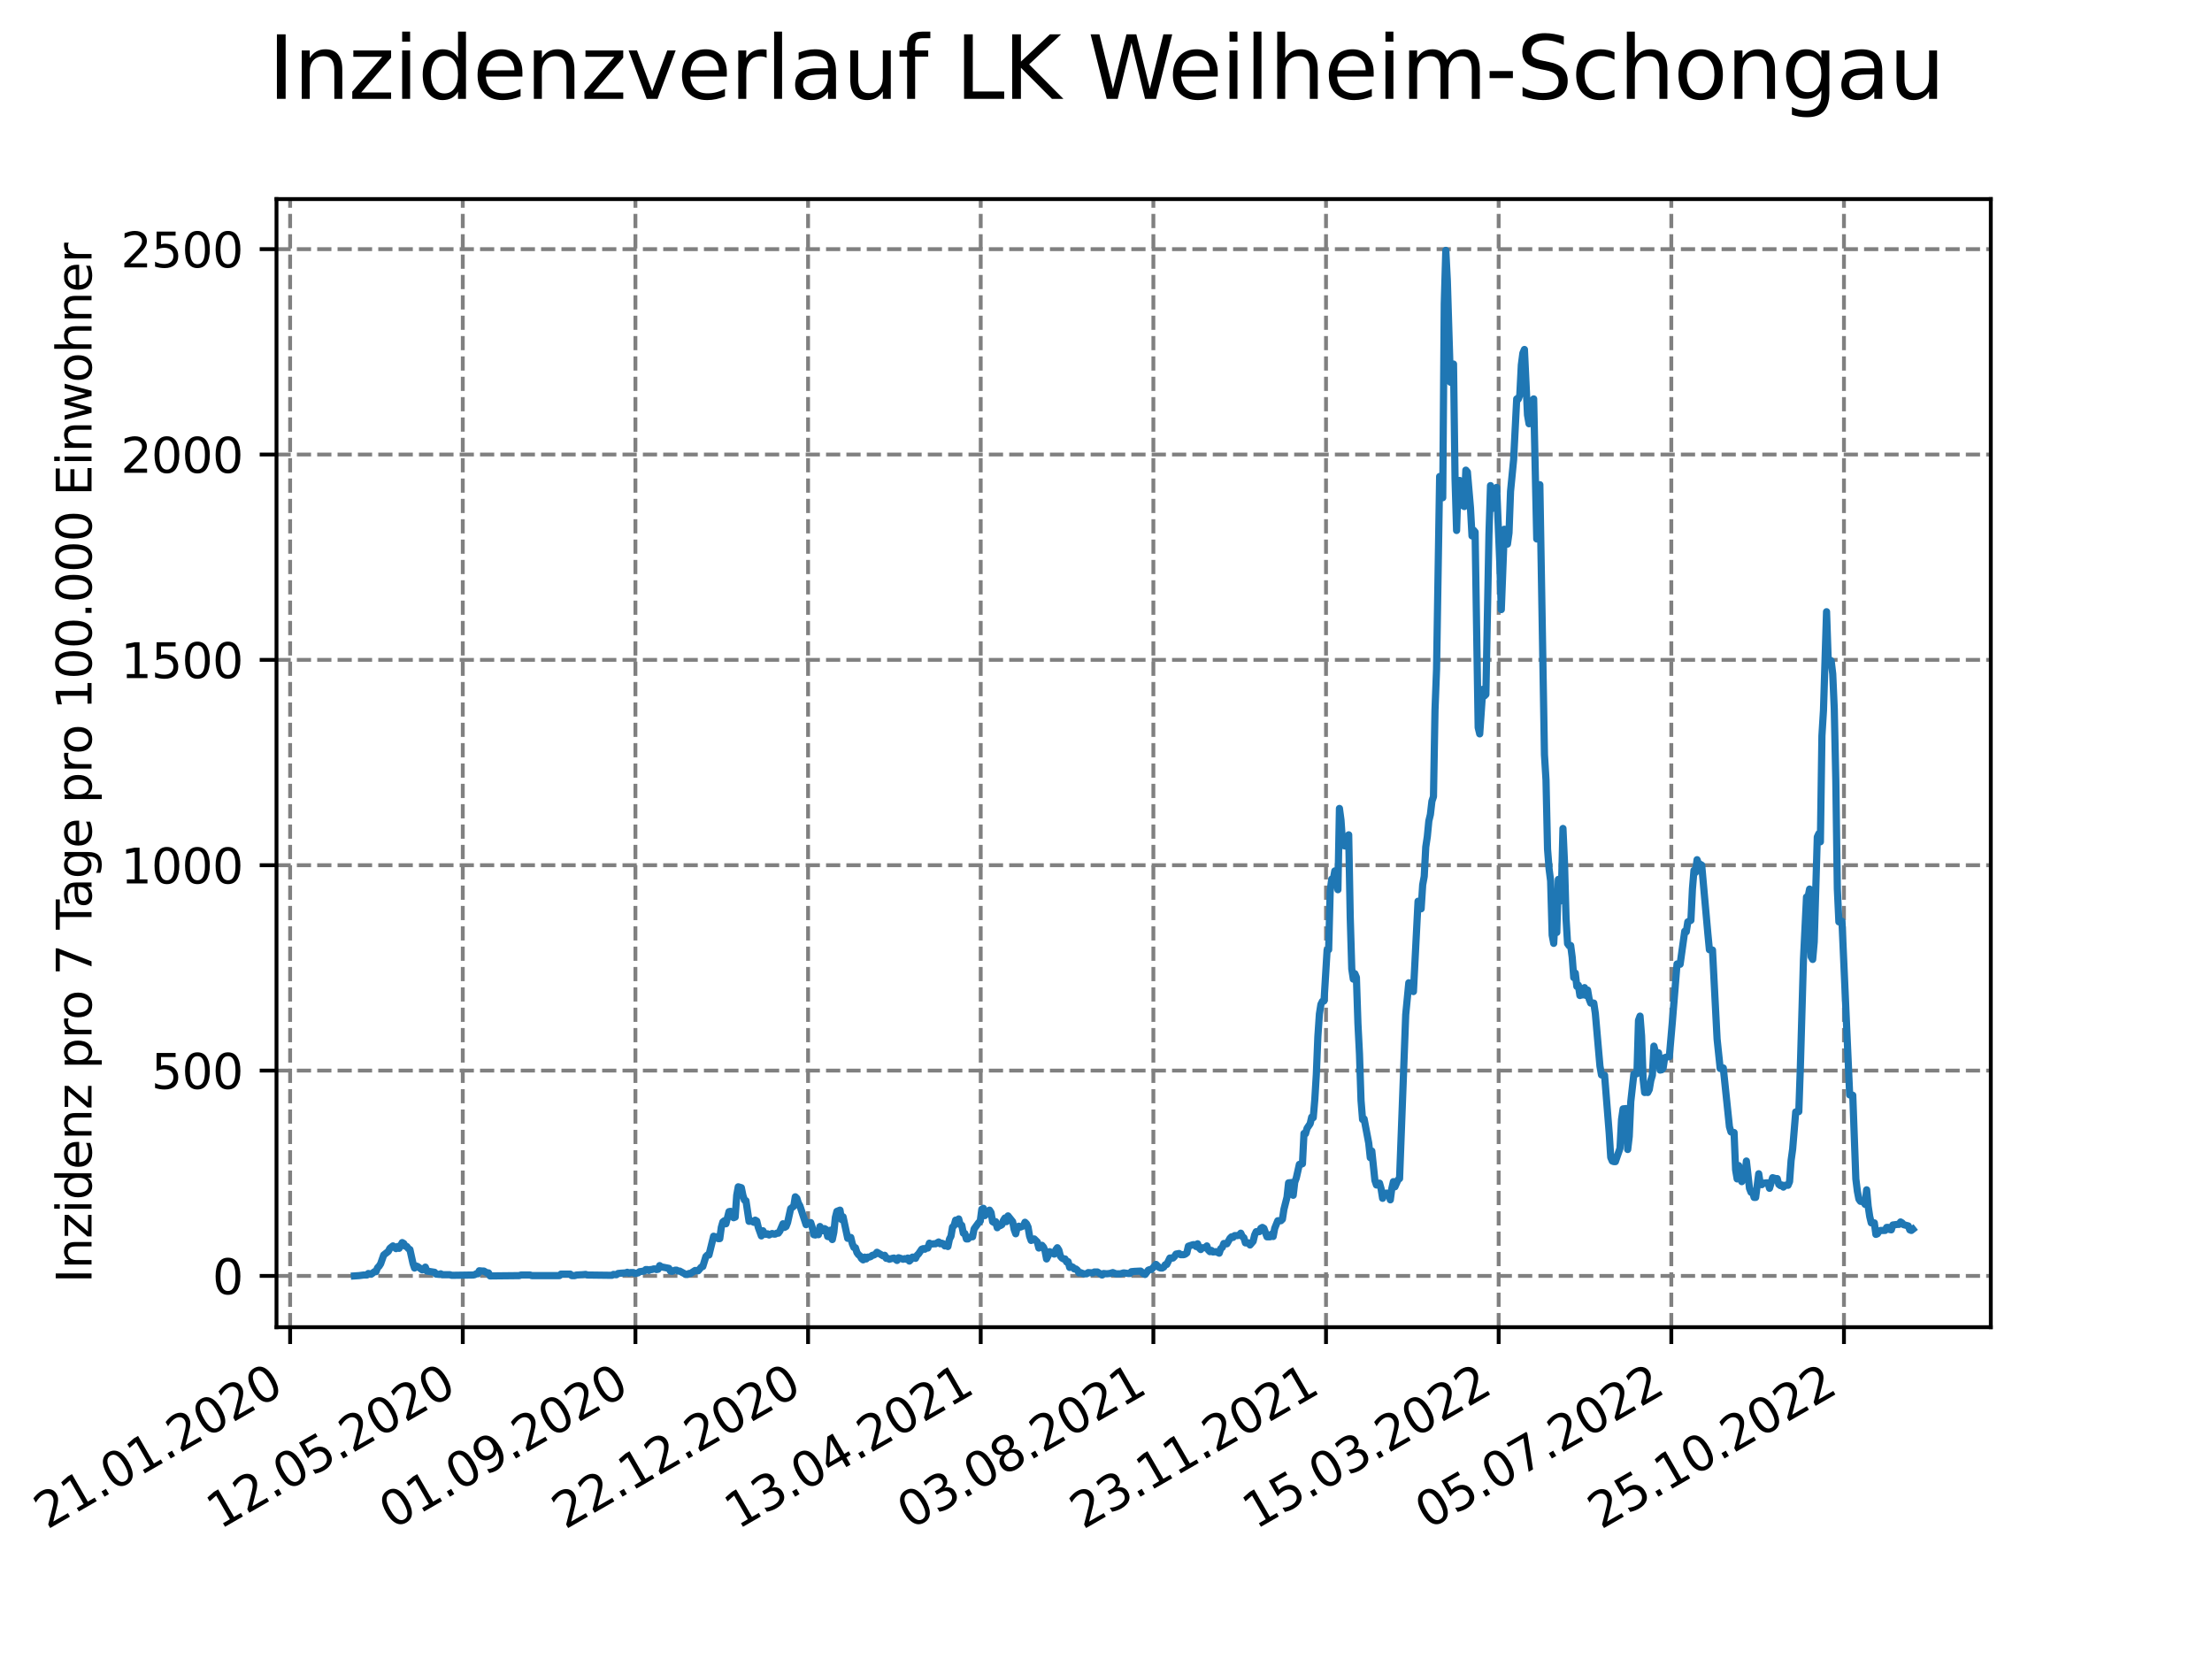 <?xml version="1.0" encoding="utf-8" standalone="no"?>
<!DOCTYPE svg PUBLIC "-//W3C//DTD SVG 1.1//EN"
  "http://www.w3.org/Graphics/SVG/1.1/DTD/svg11.dtd">
<svg xmlns:xlink="http://www.w3.org/1999/xlink" width="460.8pt" height="345.6pt" viewBox="0 0 460.8 345.6" xmlns="http://www.w3.org/2000/svg" version="1.1">
 <defs>
  <style type="text/css">*{stroke-linejoin: round; stroke-linecap: butt}</style>
 </defs>
 <g id="figure_1">
  <g id="patch_1">
   <path d="M 0 345.6 
L 460.8 345.6 
L 460.8 0 
L 0 0 
z
" style="fill: #ffffff"/>
  </g>
  <g id="axes_1">
   <g id="patch_2">
    <path d="M 57.6 276.48 
L 414.72 276.48 
L 414.72 41.472 
L 57.6 41.472 
z
" style="fill: #ffffff"/>
   </g>
   <g id="matplotlib.axis_1">
    <g id="xtick_1">
     <g id="line2d_1">
      <path d="M 60.439 276.48 
L 60.439 41.472 
" clip-path="url(#pbe176101b8)" style="fill: none; stroke-dasharray: 2.96,1.28; stroke-dashoffset: 0; stroke: #808080; stroke-width: 0.8"/>
     </g>
     <g id="line2d_2">
      <defs>
       <path id="maf26b75cd7" d="M 0 0 
L 0 3.5 
" style="stroke: #000000; stroke-width: 0.8"/>
      </defs>
      <g>
       <use xlink:href="#maf26b75cd7" x="60.439" y="276.48" style="stroke: #000000; stroke-width: 0.8"/>
      </g>
     </g>
     <g id="text_1">
      <!-- 21.01.2020 -->
      <g transform="translate(9.814 318.689) rotate(-30) scale(0.1 -0.1)">
       <defs>
        <path id="DejaVuSans-32" d="M 1228 531 
L 3431 531 
L 3431 0 
L 469 0 
L 469 531 
Q 828 903 1448 1529 
Q 2069 2156 2228 2338 
Q 2531 2678 2651 2914 
Q 2772 3150 2772 3378 
Q 2772 3750 2511 3984 
Q 2250 4219 1831 4219 
Q 1534 4219 1204 4116 
Q 875 4013 500 3803 
L 500 4441 
Q 881 4594 1212 4672 
Q 1544 4750 1819 4750 
Q 2544 4750 2975 4387 
Q 3406 4025 3406 3419 
Q 3406 3131 3298 2873 
Q 3191 2616 2906 2266 
Q 2828 2175 2409 1742 
Q 1991 1309 1228 531 
z
" transform="scale(0.016)"/>
        <path id="DejaVuSans-31" d="M 794 531 
L 1825 531 
L 1825 4091 
L 703 3866 
L 703 4441 
L 1819 4666 
L 2450 4666 
L 2450 531 
L 3481 531 
L 3481 0 
L 794 0 
L 794 531 
z
" transform="scale(0.016)"/>
        <path id="DejaVuSans-2e" d="M 684 794 
L 1344 794 
L 1344 0 
L 684 0 
L 684 794 
z
" transform="scale(0.016)"/>
        <path id="DejaVuSans-30" d="M 2034 4250 
Q 1547 4250 1301 3770 
Q 1056 3291 1056 2328 
Q 1056 1369 1301 889 
Q 1547 409 2034 409 
Q 2525 409 2770 889 
Q 3016 1369 3016 2328 
Q 3016 3291 2770 3770 
Q 2525 4250 2034 4250 
z
M 2034 4750 
Q 2819 4750 3233 4129 
Q 3647 3509 3647 2328 
Q 3647 1150 3233 529 
Q 2819 -91 2034 -91 
Q 1250 -91 836 529 
Q 422 1150 422 2328 
Q 422 3509 836 4129 
Q 1250 4750 2034 4750 
z
" transform="scale(0.016)"/>
       </defs>
       <use xlink:href="#DejaVuSans-32"/>
       <use xlink:href="#DejaVuSans-31" x="63.623"/>
       <use xlink:href="#DejaVuSans-2e" x="127.246"/>
       <use xlink:href="#DejaVuSans-30" x="159.033"/>
       <use xlink:href="#DejaVuSans-31" x="222.656"/>
       <use xlink:href="#DejaVuSans-2e" x="286.279"/>
       <use xlink:href="#DejaVuSans-32" x="318.066"/>
       <use xlink:href="#DejaVuSans-30" x="381.689"/>
       <use xlink:href="#DejaVuSans-32" x="445.312"/>
       <use xlink:href="#DejaVuSans-30" x="508.936"/>
      </g>
     </g>
    </g>
    <g id="xtick_2">
     <g id="line2d_3">
      <path d="M 96.405 276.48 
L 96.405 41.472 
" clip-path="url(#pbe176101b8)" style="fill: none; stroke-dasharray: 2.96,1.28; stroke-dashoffset: 0; stroke: #808080; stroke-width: 0.8"/>
     </g>
     <g id="line2d_4">
      <g>
       <use xlink:href="#maf26b75cd7" x="96.405" y="276.48" style="stroke: #000000; stroke-width: 0.8"/>
      </g>
     </g>
     <g id="text_2">
      <!-- 12.05.2020 -->
      <g transform="translate(45.78 318.689) rotate(-30) scale(0.1 -0.1)">
       <defs>
        <path id="DejaVuSans-35" d="M 691 4666 
L 3169 4666 
L 3169 4134 
L 1269 4134 
L 1269 2991 
Q 1406 3038 1543 3061 
Q 1681 3084 1819 3084 
Q 2600 3084 3056 2656 
Q 3513 2228 3513 1497 
Q 3513 744 3044 326 
Q 2575 -91 1722 -91 
Q 1428 -91 1123 -41 
Q 819 9 494 109 
L 494 744 
Q 775 591 1075 516 
Q 1375 441 1709 441 
Q 2250 441 2565 725 
Q 2881 1009 2881 1497 
Q 2881 1984 2565 2268 
Q 2250 2553 1709 2553 
Q 1456 2553 1204 2497 
Q 953 2441 691 2322 
L 691 4666 
z
" transform="scale(0.016)"/>
       </defs>
       <use xlink:href="#DejaVuSans-31"/>
       <use xlink:href="#DejaVuSans-32" x="63.623"/>
       <use xlink:href="#DejaVuSans-2e" x="127.246"/>
       <use xlink:href="#DejaVuSans-30" x="159.033"/>
       <use xlink:href="#DejaVuSans-35" x="222.656"/>
       <use xlink:href="#DejaVuSans-2e" x="286.279"/>
       <use xlink:href="#DejaVuSans-32" x="318.066"/>
       <use xlink:href="#DejaVuSans-30" x="381.689"/>
       <use xlink:href="#DejaVuSans-32" x="445.312"/>
       <use xlink:href="#DejaVuSans-30" x="508.936"/>
      </g>
     </g>
    </g>
    <g id="xtick_3">
     <g id="line2d_5">
      <path d="M 132.371 276.48 
L 132.371 41.472 
" clip-path="url(#pbe176101b8)" style="fill: none; stroke-dasharray: 2.96,1.28; stroke-dashoffset: 0; stroke: #808080; stroke-width: 0.8"/>
     </g>
     <g id="line2d_6">
      <g>
       <use xlink:href="#maf26b75cd7" x="132.371" y="276.48" style="stroke: #000000; stroke-width: 0.8"/>
      </g>
     </g>
     <g id="text_3">
      <!-- 01.09.2020 -->
      <g transform="translate(81.745 318.689) rotate(-30) scale(0.1 -0.1)">
       <defs>
        <path id="DejaVuSans-39" d="M 703 97 
L 703 672 
Q 941 559 1184 500 
Q 1428 441 1663 441 
Q 2288 441 2617 861 
Q 2947 1281 2994 2138 
Q 2813 1869 2534 1725 
Q 2256 1581 1919 1581 
Q 1219 1581 811 2004 
Q 403 2428 403 3163 
Q 403 3881 828 4315 
Q 1253 4750 1959 4750 
Q 2769 4750 3195 4129 
Q 3622 3509 3622 2328 
Q 3622 1225 3098 567 
Q 2575 -91 1691 -91 
Q 1453 -91 1209 -44 
Q 966 3 703 97 
z
M 1959 2075 
Q 2384 2075 2632 2365 
Q 2881 2656 2881 3163 
Q 2881 3666 2632 3958 
Q 2384 4250 1959 4250 
Q 1534 4250 1286 3958 
Q 1038 3666 1038 3163 
Q 1038 2656 1286 2365 
Q 1534 2075 1959 2075 
z
" transform="scale(0.016)"/>
       </defs>
       <use xlink:href="#DejaVuSans-30"/>
       <use xlink:href="#DejaVuSans-31" x="63.623"/>
       <use xlink:href="#DejaVuSans-2e" x="127.246"/>
       <use xlink:href="#DejaVuSans-30" x="159.033"/>
       <use xlink:href="#DejaVuSans-39" x="222.656"/>
       <use xlink:href="#DejaVuSans-2e" x="286.279"/>
       <use xlink:href="#DejaVuSans-32" x="318.066"/>
       <use xlink:href="#DejaVuSans-30" x="381.689"/>
       <use xlink:href="#DejaVuSans-32" x="445.312"/>
       <use xlink:href="#DejaVuSans-30" x="508.936"/>
      </g>
     </g>
    </g>
    <g id="xtick_4">
     <g id="line2d_7">
      <path d="M 168.336 276.48 
L 168.336 41.472 
" clip-path="url(#pbe176101b8)" style="fill: none; stroke-dasharray: 2.96,1.28; stroke-dashoffset: 0; stroke: #808080; stroke-width: 0.8"/>
     </g>
     <g id="line2d_8">
      <g>
       <use xlink:href="#maf26b75cd7" x="168.336" y="276.48" style="stroke: #000000; stroke-width: 0.8"/>
      </g>
     </g>
     <g id="text_4">
      <!-- 22.12.2020 -->
      <g transform="translate(117.711 318.689) rotate(-30) scale(0.1 -0.1)">
       <use xlink:href="#DejaVuSans-32"/>
       <use xlink:href="#DejaVuSans-32" x="63.623"/>
       <use xlink:href="#DejaVuSans-2e" x="127.246"/>
       <use xlink:href="#DejaVuSans-31" x="159.033"/>
       <use xlink:href="#DejaVuSans-32" x="222.656"/>
       <use xlink:href="#DejaVuSans-2e" x="286.279"/>
       <use xlink:href="#DejaVuSans-32" x="318.066"/>
       <use xlink:href="#DejaVuSans-30" x="381.689"/>
       <use xlink:href="#DejaVuSans-32" x="445.312"/>
       <use xlink:href="#DejaVuSans-30" x="508.936"/>
      </g>
     </g>
    </g>
    <g id="xtick_5">
     <g id="line2d_9">
      <path d="M 204.302 276.48 
L 204.302 41.472 
" clip-path="url(#pbe176101b8)" style="fill: none; stroke-dasharray: 2.96,1.28; stroke-dashoffset: 0; stroke: #808080; stroke-width: 0.8"/>
     </g>
     <g id="line2d_10">
      <g>
       <use xlink:href="#maf26b75cd7" x="204.302" y="276.48" style="stroke: #000000; stroke-width: 0.8"/>
      </g>
     </g>
     <g id="text_5">
      <!-- 13.04.2021 -->
      <g transform="translate(153.677 318.689) rotate(-30) scale(0.1 -0.1)">
       <defs>
        <path id="DejaVuSans-33" d="M 2597 2516 
Q 3050 2419 3304 2112 
Q 3559 1806 3559 1356 
Q 3559 666 3084 287 
Q 2609 -91 1734 -91 
Q 1441 -91 1130 -33 
Q 819 25 488 141 
L 488 750 
Q 750 597 1062 519 
Q 1375 441 1716 441 
Q 2309 441 2620 675 
Q 2931 909 2931 1356 
Q 2931 1769 2642 2001 
Q 2353 2234 1838 2234 
L 1294 2234 
L 1294 2753 
L 1863 2753 
Q 2328 2753 2575 2939 
Q 2822 3125 2822 3475 
Q 2822 3834 2567 4026 
Q 2313 4219 1838 4219 
Q 1578 4219 1281 4162 
Q 984 4106 628 3988 
L 628 4550 
Q 988 4650 1302 4700 
Q 1616 4750 1894 4750 
Q 2613 4750 3031 4423 
Q 3450 4097 3450 3541 
Q 3450 3153 3228 2886 
Q 3006 2619 2597 2516 
z
" transform="scale(0.016)"/>
        <path id="DejaVuSans-34" d="M 2419 4116 
L 825 1625 
L 2419 1625 
L 2419 4116 
z
M 2253 4666 
L 3047 4666 
L 3047 1625 
L 3713 1625 
L 3713 1100 
L 3047 1100 
L 3047 0 
L 2419 0 
L 2419 1100 
L 313 1100 
L 313 1709 
L 2253 4666 
z
" transform="scale(0.016)"/>
       </defs>
       <use xlink:href="#DejaVuSans-31"/>
       <use xlink:href="#DejaVuSans-33" x="63.623"/>
       <use xlink:href="#DejaVuSans-2e" x="127.246"/>
       <use xlink:href="#DejaVuSans-30" x="159.033"/>
       <use xlink:href="#DejaVuSans-34" x="222.656"/>
       <use xlink:href="#DejaVuSans-2e" x="286.279"/>
       <use xlink:href="#DejaVuSans-32" x="318.066"/>
       <use xlink:href="#DejaVuSans-30" x="381.689"/>
       <use xlink:href="#DejaVuSans-32" x="445.312"/>
       <use xlink:href="#DejaVuSans-31" x="508.936"/>
      </g>
     </g>
    </g>
    <g id="xtick_6">
     <g id="line2d_11">
      <path d="M 240.268 276.48 
L 240.268 41.472 
" clip-path="url(#pbe176101b8)" style="fill: none; stroke-dasharray: 2.96,1.28; stroke-dashoffset: 0; stroke: #808080; stroke-width: 0.8"/>
     </g>
     <g id="line2d_12">
      <g>
       <use xlink:href="#maf26b75cd7" x="240.268" y="276.48" style="stroke: #000000; stroke-width: 0.8"/>
      </g>
     </g>
     <g id="text_6">
      <!-- 03.08.2021 -->
      <g transform="translate(189.642 318.689) rotate(-30) scale(0.1 -0.1)">
       <defs>
        <path id="DejaVuSans-38" d="M 2034 2216 
Q 1584 2216 1326 1975 
Q 1069 1734 1069 1313 
Q 1069 891 1326 650 
Q 1584 409 2034 409 
Q 2484 409 2743 651 
Q 3003 894 3003 1313 
Q 3003 1734 2745 1975 
Q 2488 2216 2034 2216 
z
M 1403 2484 
Q 997 2584 770 2862 
Q 544 3141 544 3541 
Q 544 4100 942 4425 
Q 1341 4750 2034 4750 
Q 2731 4750 3128 4425 
Q 3525 4100 3525 3541 
Q 3525 3141 3298 2862 
Q 3072 2584 2669 2484 
Q 3125 2378 3379 2068 
Q 3634 1759 3634 1313 
Q 3634 634 3220 271 
Q 2806 -91 2034 -91 
Q 1263 -91 848 271 
Q 434 634 434 1313 
Q 434 1759 690 2068 
Q 947 2378 1403 2484 
z
M 1172 3481 
Q 1172 3119 1398 2916 
Q 1625 2713 2034 2713 
Q 2441 2713 2670 2916 
Q 2900 3119 2900 3481 
Q 2900 3844 2670 4047 
Q 2441 4250 2034 4250 
Q 1625 4250 1398 4047 
Q 1172 3844 1172 3481 
z
" transform="scale(0.016)"/>
       </defs>
       <use xlink:href="#DejaVuSans-30"/>
       <use xlink:href="#DejaVuSans-33" x="63.623"/>
       <use xlink:href="#DejaVuSans-2e" x="127.246"/>
       <use xlink:href="#DejaVuSans-30" x="159.033"/>
       <use xlink:href="#DejaVuSans-38" x="222.656"/>
       <use xlink:href="#DejaVuSans-2e" x="286.279"/>
       <use xlink:href="#DejaVuSans-32" x="318.066"/>
       <use xlink:href="#DejaVuSans-30" x="381.689"/>
       <use xlink:href="#DejaVuSans-32" x="445.312"/>
       <use xlink:href="#DejaVuSans-31" x="508.936"/>
      </g>
     </g>
    </g>
    <g id="xtick_7">
     <g id="line2d_13">
      <path d="M 276.233 276.48 
L 276.233 41.472 
" clip-path="url(#pbe176101b8)" style="fill: none; stroke-dasharray: 2.96,1.28; stroke-dashoffset: 0; stroke: #808080; stroke-width: 0.8"/>
     </g>
     <g id="line2d_14">
      <g>
       <use xlink:href="#maf26b75cd7" x="276.233" y="276.48" style="stroke: #000000; stroke-width: 0.8"/>
      </g>
     </g>
     <g id="text_7">
      <!-- 23.11.2021 -->
      <g transform="translate(225.608 318.689) rotate(-30) scale(0.1 -0.1)">
       <use xlink:href="#DejaVuSans-32"/>
       <use xlink:href="#DejaVuSans-33" x="63.623"/>
       <use xlink:href="#DejaVuSans-2e" x="127.246"/>
       <use xlink:href="#DejaVuSans-31" x="159.033"/>
       <use xlink:href="#DejaVuSans-31" x="222.656"/>
       <use xlink:href="#DejaVuSans-2e" x="286.279"/>
       <use xlink:href="#DejaVuSans-32" x="318.066"/>
       <use xlink:href="#DejaVuSans-30" x="381.689"/>
       <use xlink:href="#DejaVuSans-32" x="445.312"/>
       <use xlink:href="#DejaVuSans-31" x="508.936"/>
      </g>
     </g>
    </g>
    <g id="xtick_8">
     <g id="line2d_15">
      <path d="M 312.199 276.48 
L 312.199 41.472 
" clip-path="url(#pbe176101b8)" style="fill: none; stroke-dasharray: 2.96,1.28; stroke-dashoffset: 0; stroke: #808080; stroke-width: 0.8"/>
     </g>
     <g id="line2d_16">
      <g>
       <use xlink:href="#maf26b75cd7" x="312.199" y="276.48" style="stroke: #000000; stroke-width: 0.8"/>
      </g>
     </g>
     <g id="text_8">
      <!-- 15.03.2022 -->
      <g transform="translate(261.574 318.689) rotate(-30) scale(0.1 -0.1)">
       <use xlink:href="#DejaVuSans-31"/>
       <use xlink:href="#DejaVuSans-35" x="63.623"/>
       <use xlink:href="#DejaVuSans-2e" x="127.246"/>
       <use xlink:href="#DejaVuSans-30" x="159.033"/>
       <use xlink:href="#DejaVuSans-33" x="222.656"/>
       <use xlink:href="#DejaVuSans-2e" x="286.279"/>
       <use xlink:href="#DejaVuSans-32" x="318.066"/>
       <use xlink:href="#DejaVuSans-30" x="381.689"/>
       <use xlink:href="#DejaVuSans-32" x="445.312"/>
       <use xlink:href="#DejaVuSans-32" x="508.936"/>
      </g>
     </g>
    </g>
    <g id="xtick_9">
     <g id="line2d_17">
      <path d="M 348.165 276.48 
L 348.165 41.472 
" clip-path="url(#pbe176101b8)" style="fill: none; stroke-dasharray: 2.96,1.28; stroke-dashoffset: 0; stroke: #808080; stroke-width: 0.8"/>
     </g>
     <g id="line2d_18">
      <g>
       <use xlink:href="#maf26b75cd7" x="348.165" y="276.48" style="stroke: #000000; stroke-width: 0.8"/>
      </g>
     </g>
     <g id="text_9">
      <!-- 05.07.2022 -->
      <g transform="translate(297.54 318.689) rotate(-30) scale(0.1 -0.1)">
       <defs>
        <path id="DejaVuSans-37" d="M 525 4666 
L 3525 4666 
L 3525 4397 
L 1831 0 
L 1172 0 
L 2766 4134 
L 525 4134 
L 525 4666 
z
" transform="scale(0.016)"/>
       </defs>
       <use xlink:href="#DejaVuSans-30"/>
       <use xlink:href="#DejaVuSans-35" x="63.623"/>
       <use xlink:href="#DejaVuSans-2e" x="127.246"/>
       <use xlink:href="#DejaVuSans-30" x="159.033"/>
       <use xlink:href="#DejaVuSans-37" x="222.656"/>
       <use xlink:href="#DejaVuSans-2e" x="286.279"/>
       <use xlink:href="#DejaVuSans-32" x="318.066"/>
       <use xlink:href="#DejaVuSans-30" x="381.689"/>
       <use xlink:href="#DejaVuSans-32" x="445.312"/>
       <use xlink:href="#DejaVuSans-32" x="508.936"/>
      </g>
     </g>
    </g>
    <g id="xtick_10">
     <g id="line2d_19">
      <path d="M 384.13 276.48 
L 384.13 41.472 
" clip-path="url(#pbe176101b8)" style="fill: none; stroke-dasharray: 2.96,1.28; stroke-dashoffset: 0; stroke: #808080; stroke-width: 0.8"/>
     </g>
     <g id="line2d_20">
      <g>
       <use xlink:href="#maf26b75cd7" x="384.13" y="276.48" style="stroke: #000000; stroke-width: 0.8"/>
      </g>
     </g>
     <g id="text_10">
      <!-- 25.10.2022 -->
      <g transform="translate(333.505 318.689) rotate(-30) scale(0.1 -0.1)">
       <use xlink:href="#DejaVuSans-32"/>
       <use xlink:href="#DejaVuSans-35" x="63.623"/>
       <use xlink:href="#DejaVuSans-2e" x="127.246"/>
       <use xlink:href="#DejaVuSans-31" x="159.033"/>
       <use xlink:href="#DejaVuSans-30" x="222.656"/>
       <use xlink:href="#DejaVuSans-2e" x="286.279"/>
       <use xlink:href="#DejaVuSans-32" x="318.066"/>
       <use xlink:href="#DejaVuSans-30" x="381.689"/>
       <use xlink:href="#DejaVuSans-32" x="445.312"/>
       <use xlink:href="#DejaVuSans-32" x="508.936"/>
      </g>
     </g>
    </g>
   </g>
   <g id="matplotlib.axis_2">
    <g id="ytick_1">
     <g id="line2d_21">
      <path d="M 57.6 265.798 
L 414.72 265.798 
" clip-path="url(#pbe176101b8)" style="fill: none; stroke-dasharray: 2.96,1.28; stroke-dashoffset: 0; stroke: #808080; stroke-width: 0.8"/>
     </g>
     <g id="line2d_22">
      <defs>
       <path id="m13b1ee12fa" d="M 0 0 
L -3.5 0 
" style="stroke: #000000; stroke-width: 0.8"/>
      </defs>
      <g>
       <use xlink:href="#m13b1ee12fa" x="57.6" y="265.798" style="stroke: #000000; stroke-width: 0.8"/>
      </g>
     </g>
     <g id="text_11">
      <!-- 0 -->
      <g transform="translate(44.237 269.597) scale(0.1 -0.1)">
       <use xlink:href="#DejaVuSans-30"/>
      </g>
     </g>
    </g>
    <g id="ytick_2">
     <g id="line2d_23">
      <path d="M 57.6 223.019 
L 414.72 223.019 
" clip-path="url(#pbe176101b8)" style="fill: none; stroke-dasharray: 2.96,1.28; stroke-dashoffset: 0; stroke: #808080; stroke-width: 0.8"/>
     </g>
     <g id="line2d_24">
      <g>
       <use xlink:href="#m13b1ee12fa" x="57.6" y="223.019" style="stroke: #000000; stroke-width: 0.8"/>
      </g>
     </g>
     <g id="text_12">
      <!-- 500 -->
      <g transform="translate(31.512 226.818) scale(0.1 -0.1)">
       <use xlink:href="#DejaVuSans-35"/>
       <use xlink:href="#DejaVuSans-30" x="63.623"/>
       <use xlink:href="#DejaVuSans-30" x="127.246"/>
      </g>
     </g>
    </g>
    <g id="ytick_3">
     <g id="line2d_25">
      <path d="M 57.6 180.241 
L 414.72 180.241 
" clip-path="url(#pbe176101b8)" style="fill: none; stroke-dasharray: 2.96,1.28; stroke-dashoffset: 0; stroke: #808080; stroke-width: 0.8"/>
     </g>
     <g id="line2d_26">
      <g>
       <use xlink:href="#m13b1ee12fa" x="57.6" y="180.241" style="stroke: #000000; stroke-width: 0.8"/>
      </g>
     </g>
     <g id="text_13">
      <!-- 1000 -->
      <g transform="translate(25.15 184.04) scale(0.1 -0.1)">
       <use xlink:href="#DejaVuSans-31"/>
       <use xlink:href="#DejaVuSans-30" x="63.623"/>
       <use xlink:href="#DejaVuSans-30" x="127.246"/>
       <use xlink:href="#DejaVuSans-30" x="190.869"/>
      </g>
     </g>
    </g>
    <g id="ytick_4">
     <g id="line2d_27">
      <path d="M 57.6 137.462 
L 414.72 137.462 
" clip-path="url(#pbe176101b8)" style="fill: none; stroke-dasharray: 2.96,1.28; stroke-dashoffset: 0; stroke: #808080; stroke-width: 0.8"/>
     </g>
     <g id="line2d_28">
      <g>
       <use xlink:href="#m13b1ee12fa" x="57.6" y="137.462" style="stroke: #000000; stroke-width: 0.8"/>
      </g>
     </g>
     <g id="text_14">
      <!-- 1500 -->
      <g transform="translate(25.15 141.261) scale(0.1 -0.1)">
       <use xlink:href="#DejaVuSans-31"/>
       <use xlink:href="#DejaVuSans-35" x="63.623"/>
       <use xlink:href="#DejaVuSans-30" x="127.246"/>
       <use xlink:href="#DejaVuSans-30" x="190.869"/>
      </g>
     </g>
    </g>
    <g id="ytick_5">
     <g id="line2d_29">
      <path d="M 57.6 94.683 
L 414.72 94.683 
" clip-path="url(#pbe176101b8)" style="fill: none; stroke-dasharray: 2.96,1.28; stroke-dashoffset: 0; stroke: #808080; stroke-width: 0.8"/>
     </g>
     <g id="line2d_30">
      <g>
       <use xlink:href="#m13b1ee12fa" x="57.6" y="94.683" style="stroke: #000000; stroke-width: 0.8"/>
      </g>
     </g>
     <g id="text_15">
      <!-- 2000 -->
      <g transform="translate(25.15 98.483) scale(0.1 -0.1)">
       <use xlink:href="#DejaVuSans-32"/>
       <use xlink:href="#DejaVuSans-30" x="63.623"/>
       <use xlink:href="#DejaVuSans-30" x="127.246"/>
       <use xlink:href="#DejaVuSans-30" x="190.869"/>
      </g>
     </g>
    </g>
    <g id="ytick_6">
     <g id="line2d_31">
      <path d="M 57.6 51.905 
L 414.72 51.905 
" clip-path="url(#pbe176101b8)" style="fill: none; stroke-dasharray: 2.96,1.28; stroke-dashoffset: 0; stroke: #808080; stroke-width: 0.8"/>
     </g>
     <g id="line2d_32">
      <g>
       <use xlink:href="#m13b1ee12fa" x="57.6" y="51.905" style="stroke: #000000; stroke-width: 0.8"/>
      </g>
     </g>
     <g id="text_16">
      <!-- 2500 -->
      <g transform="translate(25.15 55.704) scale(0.1 -0.1)">
       <use xlink:href="#DejaVuSans-32"/>
       <use xlink:href="#DejaVuSans-35" x="63.623"/>
       <use xlink:href="#DejaVuSans-30" x="127.246"/>
       <use xlink:href="#DejaVuSans-30" x="190.869"/>
      </g>
     </g>
    </g>
    <g id="text_17">
     <!-- Inzidenz pro 7 Tage pro 100.000 Einwohner -->
     <g transform="translate(19.07 267.301) rotate(-90) scale(0.1 -0.1)">
      <defs>
       <path id="DejaVuSans-49" d="M 628 4666 
L 1259 4666 
L 1259 0 
L 628 0 
L 628 4666 
z
" transform="scale(0.016)"/>
       <path id="DejaVuSans-6e" d="M 3513 2113 
L 3513 0 
L 2938 0 
L 2938 2094 
Q 2938 2591 2744 2837 
Q 2550 3084 2163 3084 
Q 1697 3084 1428 2787 
Q 1159 2491 1159 1978 
L 1159 0 
L 581 0 
L 581 3500 
L 1159 3500 
L 1159 2956 
Q 1366 3272 1645 3428 
Q 1925 3584 2291 3584 
Q 2894 3584 3203 3211 
Q 3513 2838 3513 2113 
z
" transform="scale(0.016)"/>
       <path id="DejaVuSans-7a" d="M 353 3500 
L 3084 3500 
L 3084 2975 
L 922 459 
L 3084 459 
L 3084 0 
L 275 0 
L 275 525 
L 2438 3041 
L 353 3041 
L 353 3500 
z
" transform="scale(0.016)"/>
       <path id="DejaVuSans-69" d="M 603 3500 
L 1178 3500 
L 1178 0 
L 603 0 
L 603 3500 
z
M 603 4863 
L 1178 4863 
L 1178 4134 
L 603 4134 
L 603 4863 
z
" transform="scale(0.016)"/>
       <path id="DejaVuSans-64" d="M 2906 2969 
L 2906 4863 
L 3481 4863 
L 3481 0 
L 2906 0 
L 2906 525 
Q 2725 213 2448 61 
Q 2172 -91 1784 -91 
Q 1150 -91 751 415 
Q 353 922 353 1747 
Q 353 2572 751 3078 
Q 1150 3584 1784 3584 
Q 2172 3584 2448 3432 
Q 2725 3281 2906 2969 
z
M 947 1747 
Q 947 1113 1208 752 
Q 1469 391 1925 391 
Q 2381 391 2643 752 
Q 2906 1113 2906 1747 
Q 2906 2381 2643 2742 
Q 2381 3103 1925 3103 
Q 1469 3103 1208 2742 
Q 947 2381 947 1747 
z
" transform="scale(0.016)"/>
       <path id="DejaVuSans-65" d="M 3597 1894 
L 3597 1613 
L 953 1613 
Q 991 1019 1311 708 
Q 1631 397 2203 397 
Q 2534 397 2845 478 
Q 3156 559 3463 722 
L 3463 178 
Q 3153 47 2828 -22 
Q 2503 -91 2169 -91 
Q 1331 -91 842 396 
Q 353 884 353 1716 
Q 353 2575 817 3079 
Q 1281 3584 2069 3584 
Q 2775 3584 3186 3129 
Q 3597 2675 3597 1894 
z
M 3022 2063 
Q 3016 2534 2758 2815 
Q 2500 3097 2075 3097 
Q 1594 3097 1305 2825 
Q 1016 2553 972 2059 
L 3022 2063 
z
" transform="scale(0.016)"/>
       <path id="DejaVuSans-20" transform="scale(0.016)"/>
       <path id="DejaVuSans-70" d="M 1159 525 
L 1159 -1331 
L 581 -1331 
L 581 3500 
L 1159 3500 
L 1159 2969 
Q 1341 3281 1617 3432 
Q 1894 3584 2278 3584 
Q 2916 3584 3314 3078 
Q 3713 2572 3713 1747 
Q 3713 922 3314 415 
Q 2916 -91 2278 -91 
Q 1894 -91 1617 61 
Q 1341 213 1159 525 
z
M 3116 1747 
Q 3116 2381 2855 2742 
Q 2594 3103 2138 3103 
Q 1681 3103 1420 2742 
Q 1159 2381 1159 1747 
Q 1159 1113 1420 752 
Q 1681 391 2138 391 
Q 2594 391 2855 752 
Q 3116 1113 3116 1747 
z
" transform="scale(0.016)"/>
       <path id="DejaVuSans-72" d="M 2631 2963 
Q 2534 3019 2420 3045 
Q 2306 3072 2169 3072 
Q 1681 3072 1420 2755 
Q 1159 2438 1159 1844 
L 1159 0 
L 581 0 
L 581 3500 
L 1159 3500 
L 1159 2956 
Q 1341 3275 1631 3429 
Q 1922 3584 2338 3584 
Q 2397 3584 2469 3576 
Q 2541 3569 2628 3553 
L 2631 2963 
z
" transform="scale(0.016)"/>
       <path id="DejaVuSans-6f" d="M 1959 3097 
Q 1497 3097 1228 2736 
Q 959 2375 959 1747 
Q 959 1119 1226 758 
Q 1494 397 1959 397 
Q 2419 397 2687 759 
Q 2956 1122 2956 1747 
Q 2956 2369 2687 2733 
Q 2419 3097 1959 3097 
z
M 1959 3584 
Q 2709 3584 3137 3096 
Q 3566 2609 3566 1747 
Q 3566 888 3137 398 
Q 2709 -91 1959 -91 
Q 1206 -91 779 398 
Q 353 888 353 1747 
Q 353 2609 779 3096 
Q 1206 3584 1959 3584 
z
" transform="scale(0.016)"/>
       <path id="DejaVuSans-54" d="M -19 4666 
L 3928 4666 
L 3928 4134 
L 2272 4134 
L 2272 0 
L 1638 0 
L 1638 4134 
L -19 4134 
L -19 4666 
z
" transform="scale(0.016)"/>
       <path id="DejaVuSans-61" d="M 2194 1759 
Q 1497 1759 1228 1600 
Q 959 1441 959 1056 
Q 959 750 1161 570 
Q 1363 391 1709 391 
Q 2188 391 2477 730 
Q 2766 1069 2766 1631 
L 2766 1759 
L 2194 1759 
z
M 3341 1997 
L 3341 0 
L 2766 0 
L 2766 531 
Q 2569 213 2275 61 
Q 1981 -91 1556 -91 
Q 1019 -91 701 211 
Q 384 513 384 1019 
Q 384 1609 779 1909 
Q 1175 2209 1959 2209 
L 2766 2209 
L 2766 2266 
Q 2766 2663 2505 2880 
Q 2244 3097 1772 3097 
Q 1472 3097 1187 3025 
Q 903 2953 641 2809 
L 641 3341 
Q 956 3463 1253 3523 
Q 1550 3584 1831 3584 
Q 2591 3584 2966 3190 
Q 3341 2797 3341 1997 
z
" transform="scale(0.016)"/>
       <path id="DejaVuSans-67" d="M 2906 1791 
Q 2906 2416 2648 2759 
Q 2391 3103 1925 3103 
Q 1463 3103 1205 2759 
Q 947 2416 947 1791 
Q 947 1169 1205 825 
Q 1463 481 1925 481 
Q 2391 481 2648 825 
Q 2906 1169 2906 1791 
z
M 3481 434 
Q 3481 -459 3084 -895 
Q 2688 -1331 1869 -1331 
Q 1566 -1331 1297 -1286 
Q 1028 -1241 775 -1147 
L 775 -588 
Q 1028 -725 1275 -790 
Q 1522 -856 1778 -856 
Q 2344 -856 2625 -561 
Q 2906 -266 2906 331 
L 2906 616 
Q 2728 306 2450 153 
Q 2172 0 1784 0 
Q 1141 0 747 490 
Q 353 981 353 1791 
Q 353 2603 747 3093 
Q 1141 3584 1784 3584 
Q 2172 3584 2450 3431 
Q 2728 3278 2906 2969 
L 2906 3500 
L 3481 3500 
L 3481 434 
z
" transform="scale(0.016)"/>
       <path id="DejaVuSans-45" d="M 628 4666 
L 3578 4666 
L 3578 4134 
L 1259 4134 
L 1259 2753 
L 3481 2753 
L 3481 2222 
L 1259 2222 
L 1259 531 
L 3634 531 
L 3634 0 
L 628 0 
L 628 4666 
z
" transform="scale(0.016)"/>
       <path id="DejaVuSans-77" d="M 269 3500 
L 844 3500 
L 1563 769 
L 2278 3500 
L 2956 3500 
L 3675 769 
L 4391 3500 
L 4966 3500 
L 4050 0 
L 3372 0 
L 2619 2869 
L 1863 0 
L 1184 0 
L 269 3500 
z
" transform="scale(0.016)"/>
       <path id="DejaVuSans-68" d="M 3513 2113 
L 3513 0 
L 2938 0 
L 2938 2094 
Q 2938 2591 2744 2837 
Q 2550 3084 2163 3084 
Q 1697 3084 1428 2787 
Q 1159 2491 1159 1978 
L 1159 0 
L 581 0 
L 581 4863 
L 1159 4863 
L 1159 2956 
Q 1366 3272 1645 3428 
Q 1925 3584 2291 3584 
Q 2894 3584 3203 3211 
Q 3513 2838 3513 2113 
z
" transform="scale(0.016)"/>
      </defs>
      <use xlink:href="#DejaVuSans-49"/>
      <use xlink:href="#DejaVuSans-6e" x="29.492"/>
      <use xlink:href="#DejaVuSans-7a" x="92.871"/>
      <use xlink:href="#DejaVuSans-69" x="145.361"/>
      <use xlink:href="#DejaVuSans-64" x="173.145"/>
      <use xlink:href="#DejaVuSans-65" x="236.621"/>
      <use xlink:href="#DejaVuSans-6e" x="298.145"/>
      <use xlink:href="#DejaVuSans-7a" x="361.523"/>
      <use xlink:href="#DejaVuSans-20" x="414.014"/>
      <use xlink:href="#DejaVuSans-70" x="445.801"/>
      <use xlink:href="#DejaVuSans-72" x="509.277"/>
      <use xlink:href="#DejaVuSans-6f" x="548.141"/>
      <use xlink:href="#DejaVuSans-20" x="609.322"/>
      <use xlink:href="#DejaVuSans-37" x="641.109"/>
      <use xlink:href="#DejaVuSans-20" x="704.732"/>
      <use xlink:href="#DejaVuSans-54" x="736.52"/>
      <use xlink:href="#DejaVuSans-61" x="781.104"/>
      <use xlink:href="#DejaVuSans-67" x="842.383"/>
      <use xlink:href="#DejaVuSans-65" x="905.859"/>
      <use xlink:href="#DejaVuSans-20" x="967.383"/>
      <use xlink:href="#DejaVuSans-70" x="999.17"/>
      <use xlink:href="#DejaVuSans-72" x="1062.646"/>
      <use xlink:href="#DejaVuSans-6f" x="1101.51"/>
      <use xlink:href="#DejaVuSans-20" x="1162.691"/>
      <use xlink:href="#DejaVuSans-31" x="1194.479"/>
      <use xlink:href="#DejaVuSans-30" x="1258.102"/>
      <use xlink:href="#DejaVuSans-30" x="1321.725"/>
      <use xlink:href="#DejaVuSans-2e" x="1385.348"/>
      <use xlink:href="#DejaVuSans-30" x="1417.135"/>
      <use xlink:href="#DejaVuSans-30" x="1480.758"/>
      <use xlink:href="#DejaVuSans-30" x="1544.381"/>
      <use xlink:href="#DejaVuSans-20" x="1608.004"/>
      <use xlink:href="#DejaVuSans-45" x="1639.791"/>
      <use xlink:href="#DejaVuSans-69" x="1702.975"/>
      <use xlink:href="#DejaVuSans-6e" x="1730.758"/>
      <use xlink:href="#DejaVuSans-77" x="1794.137"/>
      <use xlink:href="#DejaVuSans-6f" x="1875.924"/>
      <use xlink:href="#DejaVuSans-68" x="1937.105"/>
      <use xlink:href="#DejaVuSans-6e" x="2000.484"/>
      <use xlink:href="#DejaVuSans-65" x="2063.863"/>
      <use xlink:href="#DejaVuSans-72" x="2125.387"/>
     </g>
    </g>
   </g>
   <g id="line2d_33">
    <path d="M 73.833 265.798 
L 74.796 265.735 
L 75.759 265.608 
L 76.402 265.608 
L 76.723 265.293 
L 77.365 265.419 
L 78.007 264.914 
L 78.328 264.914 
L 78.65 264.093 
L 78.971 263.777 
L 79.292 263.272 
L 79.934 261.44 
L 80.897 260.682 
L 81.219 260.051 
L 81.861 259.546 
L 82.503 260.114 
L 82.824 259.672 
L 83.145 260.051 
L 83.788 258.851 
L 84.109 259.041 
L 84.43 259.609 
L 84.751 259.672 
L 85.072 260.114 
L 85.393 260.304 
L 86.035 263.209 
L 86.356 264.156 
L 86.678 263.714 
L 86.999 263.84 
L 87.962 264.535 
L 88.283 264.408 
L 88.604 263.966 
L 88.925 264.787 
L 90.531 265.04 
L 90.852 265.419 
L 91.494 265.482 
L 91.816 265.356 
L 92.137 265.545 
L 93.742 265.545 
L 94.063 265.672 
L 98.559 265.608 
L 98.88 265.545 
L 99.201 265.356 
L 99.523 265.356 
L 99.844 264.724 
L 100.486 264.787 
L 100.807 264.787 
L 101.449 265.166 
L 101.77 265.166 
L 102.091 265.798 
L 108.193 265.735 
L 108.514 265.608 
L 110.441 265.608 
L 110.762 265.735 
L 116.542 265.735 
L 116.863 265.419 
L 118.79 265.419 
L 119.111 265.735 
L 119.753 265.735 
L 120.074 265.608 
L 121.359 265.545 
L 122.001 265.482 
L 122.322 265.608 
L 127.46 265.672 
L 127.781 265.482 
L 128.424 265.545 
L 128.745 265.293 
L 129.387 265.229 
L 130.35 265.166 
L 130.671 265.04 
L 130.992 265.229 
L 131.314 265.103 
L 131.956 265.103 
L 132.277 265.293 
L 132.919 265.166 
L 133.24 264.914 
L 134.204 264.787 
L 134.525 264.472 
L 134.846 264.472 
L 135.167 264.661 
L 135.488 264.472 
L 135.809 264.472 
L 136.13 264.345 
L 136.452 264.345 
L 136.773 264.472 
L 137.094 264.408 
L 137.415 263.651 
L 137.736 263.903 
L 139.342 264.219 
L 139.663 264.787 
L 139.984 264.851 
L 140.626 264.598 
L 140.947 264.598 
L 141.268 264.787 
L 141.59 264.787 
L 142.874 265.482 
L 143.195 265.482 
L 143.516 265.293 
L 143.837 265.293 
L 144.801 264.661 
L 145.443 264.724 
L 146.085 263.966 
L 146.406 263.84 
L 147.049 261.756 
L 147.37 261.44 
L 147.691 261.44 
L 148.654 257.525 
L 148.975 257.651 
L 149.296 257.651 
L 149.618 258.03 
L 149.939 258.03 
L 150.26 255.693 
L 150.581 254.557 
L 150.902 254.304 
L 151.223 254.936 
L 151.865 252.41 
L 152.187 252.346 
L 152.829 253.673 
L 153.15 253.546 
L 153.471 248.999 
L 153.792 247.231 
L 154.434 247.421 
L 154.756 248.999 
L 155.077 250.01 
L 155.398 250.136 
L 156.04 254.43 
L 156.682 254.367 
L 157.003 254.62 
L 157.325 254.178 
L 157.646 254.367 
L 157.967 255.693 
L 158.609 257.462 
L 158.93 256.388 
L 159.251 256.957 
L 159.572 257.146 
L 159.893 257.02 
L 160.215 257.272 
L 160.857 256.957 
L 161.178 257.083 
L 161.499 257.083 
L 161.82 256.893 
L 162.141 256.893 
L 162.462 256.451 
L 163.105 254.936 
L 163.426 255.693 
L 163.747 255.504 
L 164.068 254.683 
L 164.71 251.778 
L 165.353 251.273 
L 165.674 249.315 
L 165.995 249.631 
L 166.316 250.641 
L 166.637 251.21 
L 167.922 255.125 
L 168.243 254.683 
L 168.564 254.936 
L 168.885 254.683 
L 169.206 255.693 
L 169.527 257.209 
L 169.848 257.272 
L 170.169 256.514 
L 170.491 257.209 
L 170.812 255.504 
L 171.454 256.388 
L 171.775 255.946 
L 172.096 256.136 
L 172.417 257.588 
L 172.738 257.651 
L 173.059 256.262 
L 173.381 258.22 
L 173.702 256.704 
L 174.023 253.609 
L 174.344 252.346 
L 174.986 252.094 
L 175.307 254.052 
L 175.628 253.483 
L 176.592 257.967 
L 177.234 257.777 
L 177.555 259.104 
L 177.876 259.862 
L 178.197 259.925 
L 178.519 260.935 
L 178.84 261.377 
L 179.161 261.63 
L 179.482 262.198 
L 179.803 262.451 
L 180.124 261.882 
L 180.445 262.261 
L 180.766 261.882 
L 181.088 261.882 
L 181.409 261.756 
L 181.73 261.503 
L 182.051 261.44 
L 182.372 261.251 
L 182.693 260.872 
L 183.978 261.63 
L 184.299 261.503 
L 184.62 262.135 
L 184.941 262.135 
L 185.262 262.324 
L 185.904 262.135 
L 186.225 262.072 
L 186.868 262.577 
L 187.189 262.009 
L 188.152 262.324 
L 188.473 262.198 
L 188.794 262.324 
L 189.116 262.072 
L 189.437 262.703 
L 189.758 262.388 
L 190.079 261.882 
L 190.4 261.882 
L 190.721 262.135 
L 191.042 261.503 
L 191.363 261.188 
L 192.006 260.24 
L 192.327 260.114 
L 192.648 260.24 
L 192.969 259.988 
L 193.29 259.988 
L 193.611 258.977 
L 193.932 259.167 
L 194.575 259.104 
L 194.896 259.104 
L 195.538 258.725 
L 195.859 259.104 
L 196.18 258.977 
L 196.501 259.104 
L 196.823 259.546 
L 197.144 259.356 
L 197.465 259.672 
L 197.786 258.156 
L 198.107 257.525 
L 198.428 255.63 
L 198.749 255.315 
L 199.07 254.178 
L 199.392 254.241 
L 199.713 253.925 
L 200.034 255.125 
L 200.355 255.251 
L 200.676 256.893 
L 200.997 256.957 
L 201.318 258.093 
L 201.639 258.093 
L 201.96 257.777 
L 202.282 257.651 
L 202.603 257.651 
L 202.924 256.009 
L 203.887 254.683 
L 204.208 254.367 
L 204.529 251.904 
L 204.851 251.715 
L 205.172 253.231 
L 205.814 252.473 
L 206.135 252.094 
L 206.456 252.599 
L 206.777 254.494 
L 207.098 254.683 
L 207.42 254.494 
L 207.741 255.757 
L 208.062 255.188 
L 208.383 255.315 
L 208.704 255.125 
L 209.025 254.241 
L 209.346 253.736 
L 209.667 254.494 
L 209.989 253.294 
L 210.952 254.494 
L 211.273 256.136 
L 211.594 257.02 
L 211.915 255.63 
L 212.236 255.441 
L 212.558 255.63 
L 213.2 255.378 
L 213.521 254.62 
L 213.842 254.936 
L 214.163 255.63 
L 214.484 257.525 
L 214.805 258.409 
L 215.448 258.093 
L 216.09 258.725 
L 216.411 259.988 
L 216.732 259.798 
L 217.053 259.419 
L 217.374 259.798 
L 217.695 260.556 
L 218.017 262.261 
L 218.338 261.63 
L 218.659 260.746 
L 219.622 261.251 
L 219.943 260.367 
L 220.264 259.925 
L 220.586 260.43 
L 220.907 261.693 
L 221.228 262.072 
L 221.549 262.261 
L 221.87 262.261 
L 222.191 262.893 
L 222.512 262.83 
L 222.833 264.03 
L 223.155 263.84 
L 223.476 263.966 
L 223.797 264.345 
L 224.118 264.345 
L 224.439 264.598 
L 224.76 265.166 
L 225.081 265.103 
L 225.724 265.356 
L 226.366 265.356 
L 226.687 265.103 
L 227.65 265.166 
L 227.971 264.977 
L 228.614 264.977 
L 229.577 265.608 
L 229.898 265.293 
L 230.54 265.356 
L 231.183 265.293 
L 231.825 265.103 
L 232.467 265.356 
L 233.43 265.356 
L 234.073 265.166 
L 235.036 265.293 
L 235.357 265.293 
L 235.678 264.914 
L 236.321 264.851 
L 237.605 264.787 
L 238.247 265.356 
L 238.568 265.482 
L 239.211 264.598 
L 239.532 264.472 
L 239.853 264.472 
L 240.816 263.398 
L 241.459 264.03 
L 241.78 264.156 
L 242.101 264.156 
L 242.422 263.966 
L 242.743 263.461 
L 243.064 263.398 
L 243.706 262.072 
L 244.349 262.072 
L 244.67 261.756 
L 244.991 261.251 
L 245.633 261.125 
L 245.954 261.377 
L 246.596 261.377 
L 246.918 261.251 
L 247.239 260.998 
L 247.56 259.609 
L 248.523 259.293 
L 248.844 259.293 
L 249.165 259.672 
L 249.487 259.104 
L 249.808 259.988 
L 250.129 260.304 
L 250.45 259.925 
L 251.092 259.925 
L 251.413 259.546 
L 251.734 260.43 
L 252.056 260.746 
L 252.377 260.493 
L 252.698 260.809 
L 253.34 260.746 
L 253.982 261.061 
L 254.303 260.114 
L 254.625 259.862 
L 254.946 259.041 
L 255.588 259.104 
L 256.23 257.967 
L 256.551 257.651 
L 256.872 257.777 
L 257.194 257.399 
L 257.836 257.399 
L 258.157 257.272 
L 258.478 256.893 
L 258.799 257.588 
L 259.12 257.841 
L 259.441 258.914 
L 260.084 258.914 
L 260.405 259.356 
L 261.047 258.598 
L 261.368 257.272 
L 261.689 256.578 
L 262.331 256.578 
L 262.653 255.883 
L 262.974 255.693 
L 263.295 255.883 
L 263.937 257.651 
L 264.579 257.651 
L 264.9 257.083 
L 265.222 257.588 
L 265.543 255.883 
L 266.185 254.304 
L 266.827 254.304 
L 267.148 253.988 
L 267.469 251.904 
L 268.112 249.378 
L 268.433 246.41 
L 269.075 246.347 
L 269.396 248.999 
L 269.717 246.284 
L 270.038 245.4 
L 270.681 242.558 
L 271.002 242.558 
L 271.323 242.432 
L 271.644 236.116 
L 271.965 236.179 
L 272.286 235.043 
L 272.928 234.095 
L 273.25 232.706 
L 273.571 232.832 
L 273.892 229.106 
L 274.213 223.865 
L 274.534 215.971 
L 274.855 211.234 
L 275.176 209.214 
L 275.497 208.582 
L 275.819 208.519 
L 276.461 197.909 
L 276.782 197.846 
L 277.103 185.595 
L 277.424 183.132 
L 277.745 183.195 
L 278.066 181.427 
L 278.388 181.363 
L 278.709 185.342 
L 279.03 168.417 
L 279.351 170.817 
L 279.672 175.49 
L 279.993 176.185 
L 280.314 176.248 
L 280.635 174.796 
L 280.957 173.911 
L 281.278 191.089 
L 281.599 201.825 
L 281.92 203.972 
L 282.241 202.835 
L 282.562 203.593 
L 282.883 213.255 
L 283.204 219.57 
L 283.526 229.233 
L 283.847 233.211 
L 284.168 233.085 
L 285.131 238.137 
L 285.452 241.168 
L 285.773 239.779 
L 286.416 245.905 
L 286.737 246.852 
L 287.058 246.852 
L 287.379 246.473 
L 287.7 247.61 
L 288.021 249.631 
L 288.342 248.81 
L 288.663 248.557 
L 289.306 248.557 
L 289.627 249.947 
L 289.948 247.547 
L 290.269 246.158 
L 290.59 247.231 
L 291.232 245.779 
L 291.554 245.526 
L 292.838 211.361 
L 293.48 204.73 
L 293.801 204.919 
L 294.123 206.372 
L 294.444 206.561 
L 295.407 187.742 
L 295.728 189.257 
L 296.049 189.321 
L 296.37 184.332 
L 296.692 182.563 
L 297.013 176.438 
L 297.334 174.29 
L 297.655 171.006 
L 297.976 169.68 
L 298.297 166.902 
L 298.618 165.954 
L 298.939 147.83 
L 299.261 139.43 
L 299.903 99.266 
L 300.224 100.908 
L 300.545 103.686 
L 300.866 63.269 
L 301.187 52.154 
L 301.508 58.469 
L 302.151 79.625 
L 302.793 75.836 
L 303.114 99.771 
L 303.435 110.507 
L 303.756 100.15 
L 304.077 100.087 
L 304.398 104.507 
L 304.72 105.328 
L 305.041 105.518 
L 305.362 97.939 
L 305.683 98.318 
L 306.325 105.77 
L 306.646 111.643 
L 306.967 110.444 
L 307.289 110.823 
L 307.931 151.556 
L 308.252 152.882 
L 308.894 143.598 
L 309.215 144.988 
L 309.536 144.672 
L 310.179 111.265 
L 310.5 101.16 
L 310.821 105.96 
L 311.142 102.739 
L 311.463 101.855 
L 311.784 101.539 
L 312.427 117.075 
L 312.748 126.989 
L 313.39 110.254 
L 313.711 113.096 
L 314.032 113.349 
L 314.353 111.012 
L 314.674 102.36 
L 315.317 95.729 
L 315.959 83.099 
L 316.28 83.162 
L 316.601 82.278 
L 316.922 76.026 
L 317.243 73.563 
L 317.564 72.805 
L 318.207 86.446 
L 318.528 88.277 
L 319.17 83.541 
L 319.491 83.099 
L 320.133 112.275 
L 320.455 103.623 
L 320.776 100.971 
L 321.739 157.239 
L 322.06 162.481 
L 322.381 176.88 
L 322.702 180.985 
L 323.024 183.511 
L 323.345 194.815 
L 323.666 196.52 
L 323.987 190.647 
L 324.308 194.246 
L 324.629 183.195 
L 324.95 187.742 
L 325.271 185.405 
L 325.593 172.585 
L 325.914 179.721 
L 326.235 191.278 
L 326.556 196.583 
L 326.877 197.025 
L 327.198 196.962 
L 327.519 199.425 
L 327.84 203.656 
L 328.162 202.709 
L 328.483 205.488 
L 328.804 205.235 
L 329.125 207.382 
L 329.446 207.256 
L 329.767 207.256 
L 330.088 205.74 
L 330.409 207.382 
L 330.73 206.245 
L 331.052 208.14 
L 331.373 208.961 
L 331.694 209.024 
L 332.015 208.961 
L 332.336 211.108 
L 333.299 222.097 
L 333.621 223.928 
L 334.263 223.991 
L 335.226 236.053 
L 335.547 241.105 
L 335.868 241.863 
L 336.19 241.989 
L 336.511 241.989 
L 337.474 239.211 
L 337.795 233.211 
L 338.116 231.001 
L 338.759 230.938 
L 339.08 239.463 
L 339.401 236.748 
L 339.722 229.485 
L 340.364 223.739 
L 341.006 223.675 
L 341.328 212.561 
L 341.649 211.676 
L 341.97 215.781 
L 342.291 224.812 
L 342.612 227.591 
L 342.933 227.528 
L 343.254 227.591 
L 343.575 226.959 
L 343.896 225.065 
L 344.218 223.991 
L 344.539 217.929 
L 344.86 219.192 
L 345.181 219.318 
L 345.502 219.318 
L 345.823 222.918 
L 346.144 222.854 
L 346.465 222.475 
L 346.787 220.328 
L 347.429 220.139 
L 347.75 220.139 
L 348.392 212.75 
L 349.356 200.814 
L 349.998 200.877 
L 350.961 193.994 
L 351.282 194.12 
L 351.603 192.036 
L 352.246 191.72 
L 352.567 185.153 
L 352.888 181.3 
L 353.209 181.742 
L 353.53 179.09 
L 353.851 179.974 
L 354.172 180.037 
L 354.494 180.227 
L 355.778 194.499 
L 356.099 197.846 
L 356.741 197.909 
L 357.705 216.476 
L 358.347 222.602 
L 358.668 222.475 
L 358.989 222.475 
L 360.274 234.727 
L 360.595 235.801 
L 360.916 235.927 
L 361.237 235.927 
L 361.558 243.695 
L 361.879 245.589 
L 362.2 242.81 
L 362.522 243.821 
L 362.843 246.158 
L 363.164 244.958 
L 363.485 244.958 
L 363.806 241.863 
L 364.448 247.547 
L 364.769 248.368 
L 365.091 248.305 
L 365.412 249.441 
L 365.733 249.441 
L 366.375 244.516 
L 366.696 246.6 
L 367.017 246.789 
L 367.338 246.473 
L 367.981 246.41 
L 368.302 246.41 
L 368.623 247.547 
L 369.265 245.337 
L 369.907 245.526 
L 370.229 245.526 
L 370.55 246.726 
L 370.871 246.978 
L 371.192 246.852 
L 371.513 247.294 
L 371.834 246.915 
L 372.476 246.915 
L 372.797 246.158 
L 373.119 241.737 
L 373.44 239.4 
L 374.082 231.633 
L 374.724 231.569 
L 375.045 222.349 
L 375.688 199.993 
L 376.33 186.858 
L 376.651 186.858 
L 376.972 185.216 
L 377.293 199.299 
L 377.614 199.867 
L 377.935 196.204 
L 378.578 174.354 
L 378.899 173.659 
L 379.22 175.364 
L 379.541 153.261 
L 379.862 148.019 
L 380.504 127.432 
L 380.826 136.904 
L 381.147 137.662 
L 381.468 137.662 
L 381.789 140.378 
L 382.11 147.64 
L 382.431 162.481 
L 382.752 185.153 
L 383.073 192.036 
L 383.395 192.036 
L 383.716 191.91 
L 385.321 228.096 
L 385.642 228.033 
L 385.964 228.159 
L 386.606 245.589 
L 386.927 248.178 
L 387.248 249.82 
L 387.569 250.262 
L 388.211 250.326 
L 388.532 250.894 
L 388.854 247.863 
L 389.175 251.273 
L 389.496 253.42 
L 389.817 254.746 
L 390.459 254.746 
L 390.78 257.146 
L 391.101 257.02 
L 391.423 256.514 
L 391.744 256.325 
L 392.707 256.325 
L 393.028 255.693 
L 393.349 255.693 
L 393.67 256.136 
L 393.992 256.199 
L 394.313 255.188 
L 395.276 255.062 
L 395.597 255.062 
L 395.918 254.557 
L 396.239 254.746 
L 396.561 255.125 
L 397.524 255.378 
L 397.845 256.199 
L 398.166 256.325 
L 398.487 256.072 
L 398.487 256.072 
" clip-path="url(#pbe176101b8)" style="fill: none; stroke: #1f77b4; stroke-width: 1.5; stroke-linecap: square"/>
   </g>
   <g id="patch_3">
    <path d="M 57.6 276.48 
L 57.6 41.472 
" style="fill: none; stroke: #000000; stroke-width: 0.8; stroke-linejoin: miter; stroke-linecap: square"/>
   </g>
   <g id="patch_4">
    <path d="M 414.72 276.48 
L 414.72 41.472 
" style="fill: none; stroke: #000000; stroke-width: 0.8; stroke-linejoin: miter; stroke-linecap: square"/>
   </g>
   <g id="patch_5">
    <path d="M 57.6 276.48 
L 414.72 276.48 
" style="fill: none; stroke: #000000; stroke-width: 0.8; stroke-linejoin: miter; stroke-linecap: square"/>
   </g>
   <g id="patch_6">
    <path d="M 57.6 41.472 
L 414.72 41.472 
" style="fill: none; stroke: #000000; stroke-width: 0.8; stroke-linejoin: miter; stroke-linecap: square"/>
   </g>
  </g>
  <g id="text_18">
   <!-- Inzidenzverlauf LK Weilheim-Schongau -->
   <g transform="translate(55.876 20.589) scale(0.18 -0.18)">
    <defs>
     <path id="DejaVuSans-76" d="M 191 3500 
L 800 3500 
L 1894 563 
L 2988 3500 
L 3597 3500 
L 2284 0 
L 1503 0 
L 191 3500 
z
" transform="scale(0.016)"/>
     <path id="DejaVuSans-6c" d="M 603 4863 
L 1178 4863 
L 1178 0 
L 603 0 
L 603 4863 
z
" transform="scale(0.016)"/>
     <path id="DejaVuSans-75" d="M 544 1381 
L 544 3500 
L 1119 3500 
L 1119 1403 
Q 1119 906 1312 657 
Q 1506 409 1894 409 
Q 2359 409 2629 706 
Q 2900 1003 2900 1516 
L 2900 3500 
L 3475 3500 
L 3475 0 
L 2900 0 
L 2900 538 
Q 2691 219 2414 64 
Q 2138 -91 1772 -91 
Q 1169 -91 856 284 
Q 544 659 544 1381 
z
M 1991 3584 
L 1991 3584 
z
" transform="scale(0.016)"/>
     <path id="DejaVuSans-66" d="M 2375 4863 
L 2375 4384 
L 1825 4384 
Q 1516 4384 1395 4259 
Q 1275 4134 1275 3809 
L 1275 3500 
L 2222 3500 
L 2222 3053 
L 1275 3053 
L 1275 0 
L 697 0 
L 697 3053 
L 147 3053 
L 147 3500 
L 697 3500 
L 697 3744 
Q 697 4328 969 4595 
Q 1241 4863 1831 4863 
L 2375 4863 
z
" transform="scale(0.016)"/>
     <path id="DejaVuSans-4c" d="M 628 4666 
L 1259 4666 
L 1259 531 
L 3531 531 
L 3531 0 
L 628 0 
L 628 4666 
z
" transform="scale(0.016)"/>
     <path id="DejaVuSans-4b" d="M 628 4666 
L 1259 4666 
L 1259 2694 
L 3353 4666 
L 4166 4666 
L 1850 2491 
L 4331 0 
L 3500 0 
L 1259 2247 
L 1259 0 
L 628 0 
L 628 4666 
z
" transform="scale(0.016)"/>
     <path id="DejaVuSans-57" d="M 213 4666 
L 850 4666 
L 1831 722 
L 2809 4666 
L 3519 4666 
L 4500 722 
L 5478 4666 
L 6119 4666 
L 4947 0 
L 4153 0 
L 3169 4050 
L 2175 0 
L 1381 0 
L 213 4666 
z
" transform="scale(0.016)"/>
     <path id="DejaVuSans-6d" d="M 3328 2828 
Q 3544 3216 3844 3400 
Q 4144 3584 4550 3584 
Q 5097 3584 5394 3201 
Q 5691 2819 5691 2113 
L 5691 0 
L 5113 0 
L 5113 2094 
Q 5113 2597 4934 2840 
Q 4756 3084 4391 3084 
Q 3944 3084 3684 2787 
Q 3425 2491 3425 1978 
L 3425 0 
L 2847 0 
L 2847 2094 
Q 2847 2600 2669 2842 
Q 2491 3084 2119 3084 
Q 1678 3084 1418 2786 
Q 1159 2488 1159 1978 
L 1159 0 
L 581 0 
L 581 3500 
L 1159 3500 
L 1159 2956 
Q 1356 3278 1631 3431 
Q 1906 3584 2284 3584 
Q 2666 3584 2933 3390 
Q 3200 3197 3328 2828 
z
" transform="scale(0.016)"/>
     <path id="DejaVuSans-2d" d="M 313 2009 
L 1997 2009 
L 1997 1497 
L 313 1497 
L 313 2009 
z
" transform="scale(0.016)"/>
     <path id="DejaVuSans-53" d="M 3425 4513 
L 3425 3897 
Q 3066 4069 2747 4153 
Q 2428 4238 2131 4238 
Q 1616 4238 1336 4038 
Q 1056 3838 1056 3469 
Q 1056 3159 1242 3001 
Q 1428 2844 1947 2747 
L 2328 2669 
Q 3034 2534 3370 2195 
Q 3706 1856 3706 1288 
Q 3706 609 3251 259 
Q 2797 -91 1919 -91 
Q 1588 -91 1214 -16 
Q 841 59 441 206 
L 441 856 
Q 825 641 1194 531 
Q 1563 422 1919 422 
Q 2459 422 2753 634 
Q 3047 847 3047 1241 
Q 3047 1584 2836 1778 
Q 2625 1972 2144 2069 
L 1759 2144 
Q 1053 2284 737 2584 
Q 422 2884 422 3419 
Q 422 4038 858 4394 
Q 1294 4750 2059 4750 
Q 2388 4750 2728 4690 
Q 3069 4631 3425 4513 
z
" transform="scale(0.016)"/>
     <path id="DejaVuSans-63" d="M 3122 3366 
L 3122 2828 
Q 2878 2963 2633 3030 
Q 2388 3097 2138 3097 
Q 1578 3097 1268 2742 
Q 959 2388 959 1747 
Q 959 1106 1268 751 
Q 1578 397 2138 397 
Q 2388 397 2633 464 
Q 2878 531 3122 666 
L 3122 134 
Q 2881 22 2623 -34 
Q 2366 -91 2075 -91 
Q 1284 -91 818 406 
Q 353 903 353 1747 
Q 353 2603 823 3093 
Q 1294 3584 2113 3584 
Q 2378 3584 2631 3529 
Q 2884 3475 3122 3366 
z
" transform="scale(0.016)"/>
    </defs>
    <use xlink:href="#DejaVuSans-49"/>
    <use xlink:href="#DejaVuSans-6e" x="29.492"/>
    <use xlink:href="#DejaVuSans-7a" x="92.871"/>
    <use xlink:href="#DejaVuSans-69" x="145.361"/>
    <use xlink:href="#DejaVuSans-64" x="173.145"/>
    <use xlink:href="#DejaVuSans-65" x="236.621"/>
    <use xlink:href="#DejaVuSans-6e" x="298.145"/>
    <use xlink:href="#DejaVuSans-7a" x="361.523"/>
    <use xlink:href="#DejaVuSans-76" x="414.014"/>
    <use xlink:href="#DejaVuSans-65" x="473.193"/>
    <use xlink:href="#DejaVuSans-72" x="534.717"/>
    <use xlink:href="#DejaVuSans-6c" x="575.83"/>
    <use xlink:href="#DejaVuSans-61" x="603.613"/>
    <use xlink:href="#DejaVuSans-75" x="664.893"/>
    <use xlink:href="#DejaVuSans-66" x="728.271"/>
    <use xlink:href="#DejaVuSans-20" x="763.477"/>
    <use xlink:href="#DejaVuSans-4c" x="795.264"/>
    <use xlink:href="#DejaVuSans-4b" x="850.977"/>
    <use xlink:href="#DejaVuSans-20" x="916.553"/>
    <use xlink:href="#DejaVuSans-57" x="948.34"/>
    <use xlink:href="#DejaVuSans-65" x="1041.342"/>
    <use xlink:href="#DejaVuSans-69" x="1102.865"/>
    <use xlink:href="#DejaVuSans-6c" x="1130.648"/>
    <use xlink:href="#DejaVuSans-68" x="1158.432"/>
    <use xlink:href="#DejaVuSans-65" x="1221.811"/>
    <use xlink:href="#DejaVuSans-69" x="1283.334"/>
    <use xlink:href="#DejaVuSans-6d" x="1311.117"/>
    <use xlink:href="#DejaVuSans-2d" x="1408.529"/>
    <use xlink:href="#DejaVuSans-53" x="1444.613"/>
    <use xlink:href="#DejaVuSans-63" x="1508.09"/>
    <use xlink:href="#DejaVuSans-68" x="1563.07"/>
    <use xlink:href="#DejaVuSans-6f" x="1626.449"/>
    <use xlink:href="#DejaVuSans-6e" x="1687.631"/>
    <use xlink:href="#DejaVuSans-67" x="1751.01"/>
    <use xlink:href="#DejaVuSans-61" x="1814.486"/>
    <use xlink:href="#DejaVuSans-75" x="1875.766"/>
   </g>
  </g>
 </g>
 <defs>
  <clipPath id="pbe176101b8">
   <rect x="57.6" y="41.472" width="357.12" height="235.008"/>
  </clipPath>
 </defs>
</svg>
